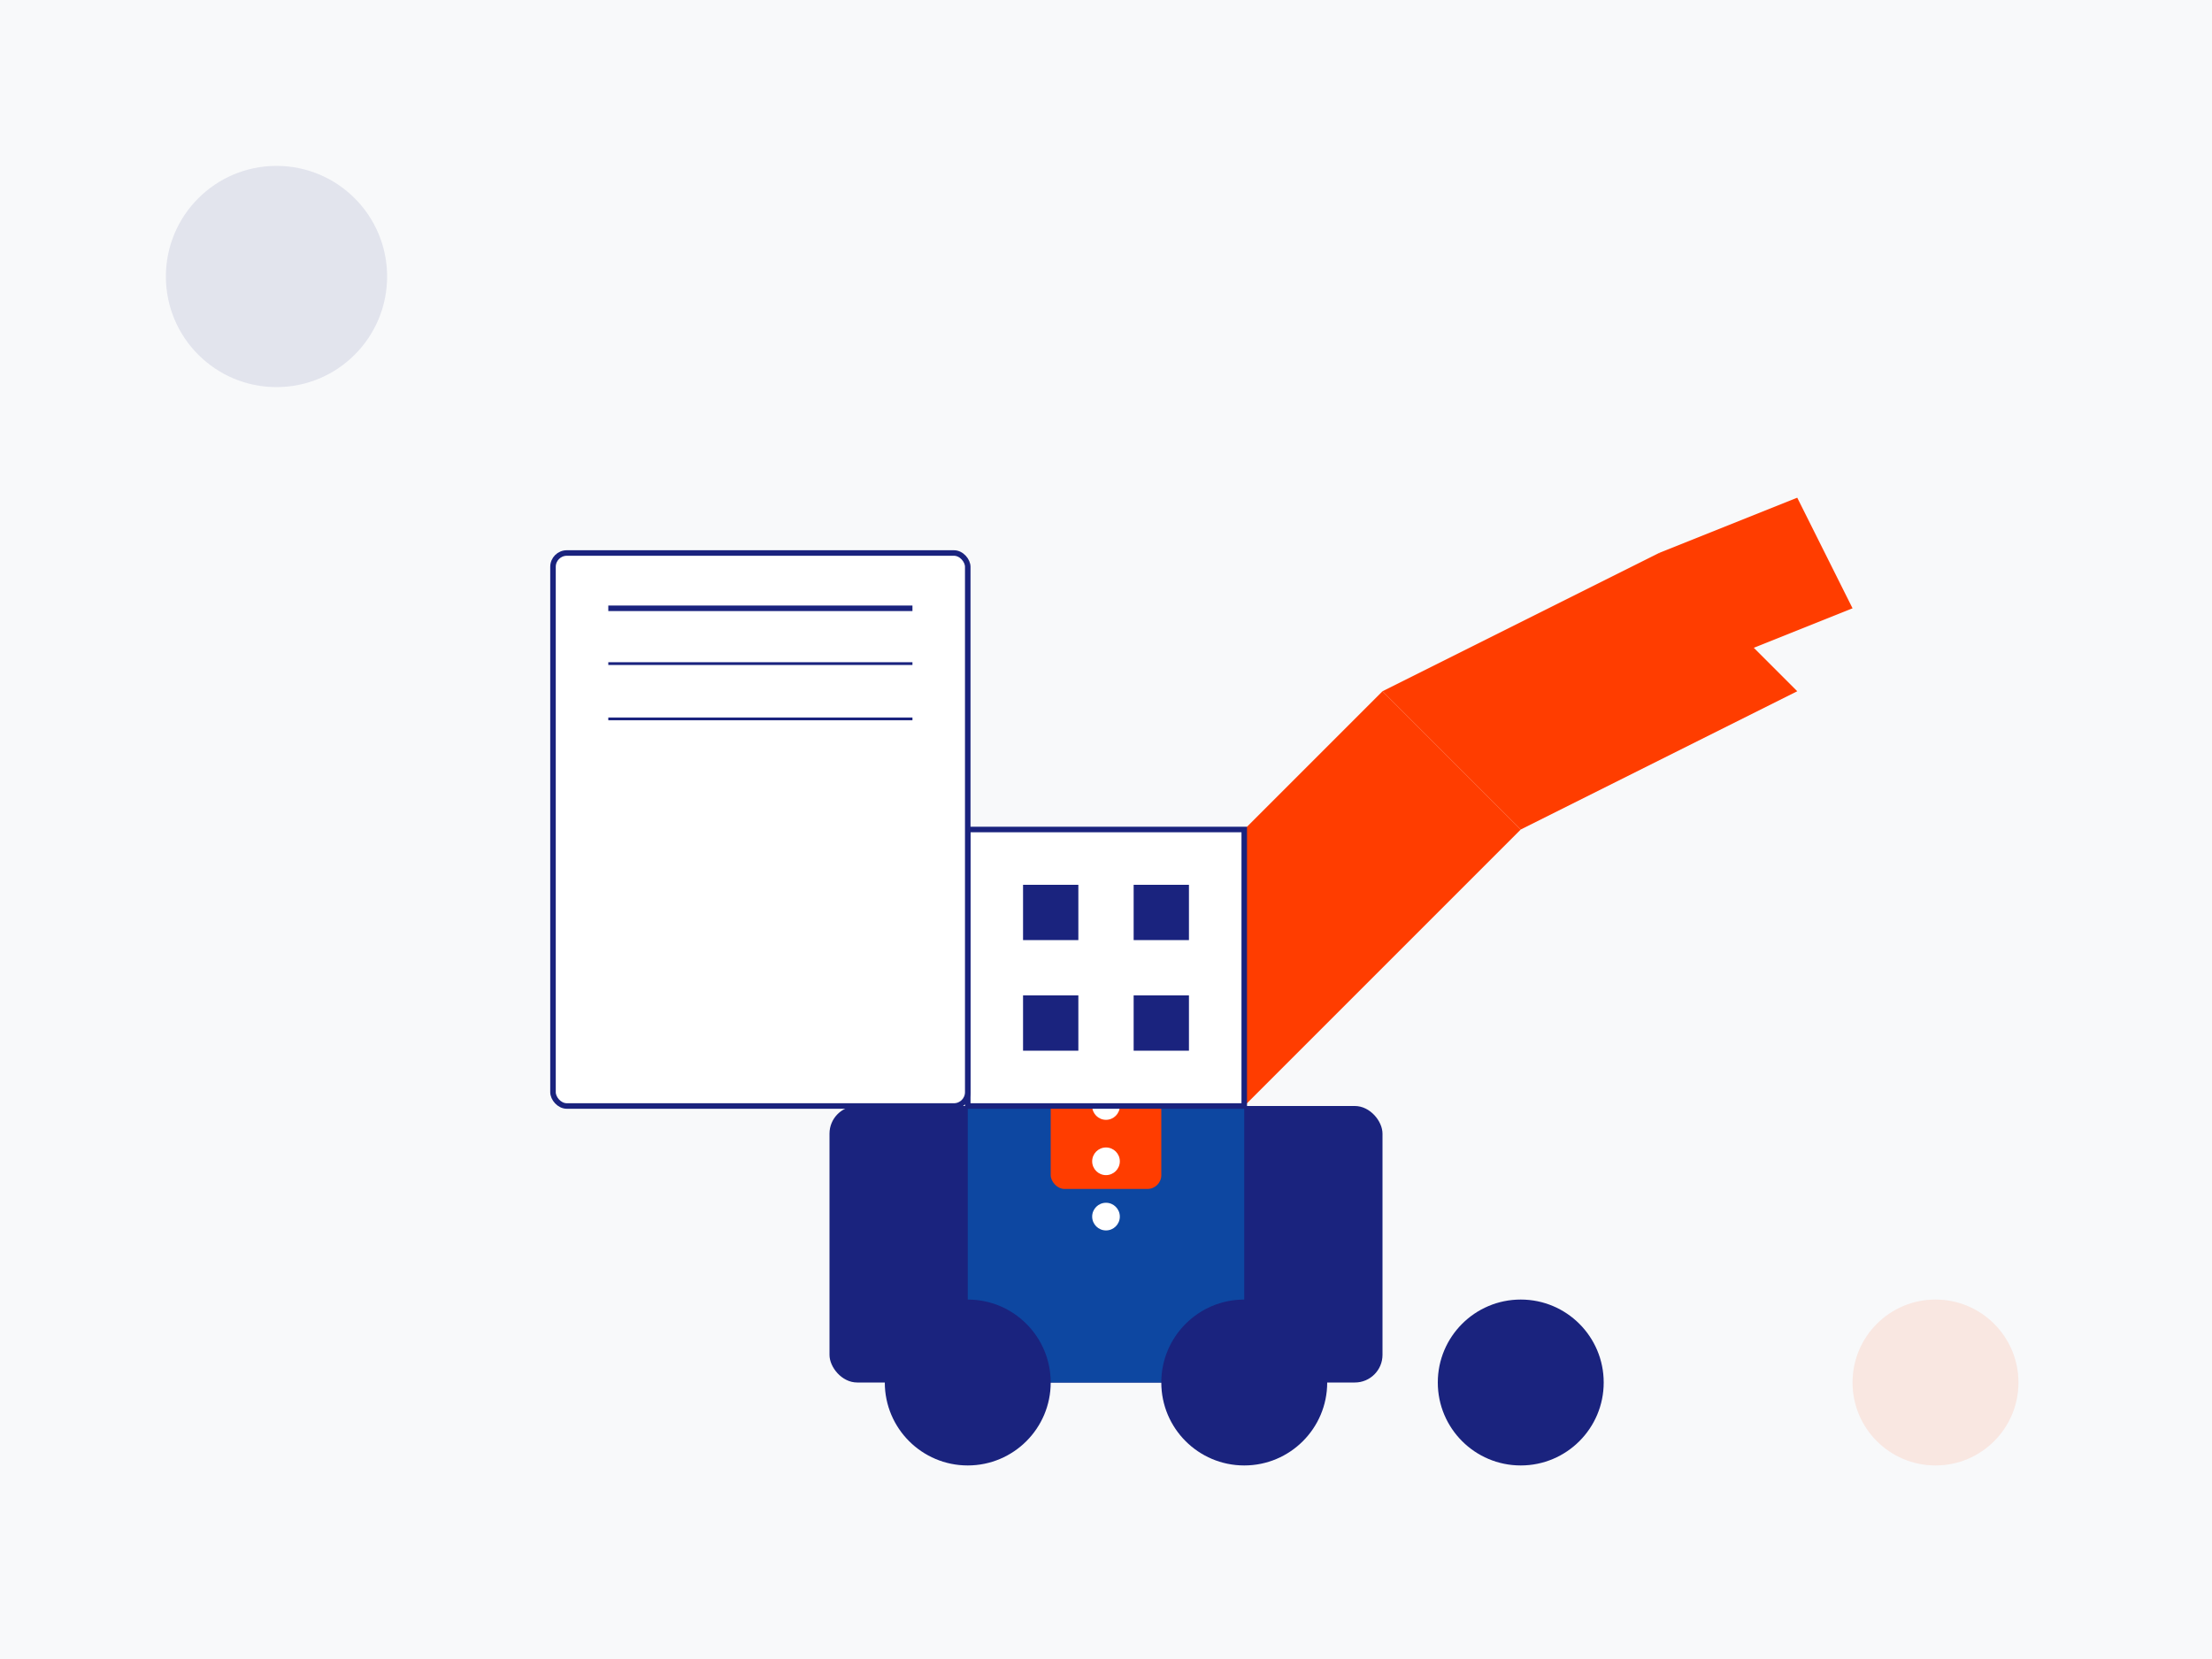 <?xml version="1.0" encoding="UTF-8"?>
<svg width="800" height="600" viewBox="0 0 800 600" xmlns="http://www.w3.org/2000/svg">
    <!-- Background -->
    <rect width="800" height="600" fill="#f8f9fa"/>
    
    <!-- Excavator Base -->
    <rect x="300" y="400" width="200" height="100" fill="#1a237e" rx="10"/>
    <rect x="350" y="350" width="100" height="150" fill="#0d47a1" rx="5"/>
    
    <!-- Excavator Arm -->
    <path d="M400,350 L500,250 L550,300 L450,400 Z" fill="#ff3d00"/>
    <path d="M500,250 L600,200 L650,250 L550,300 Z" fill="#ff3d00"/>
    
    <!-- Bucket -->
    <path d="M600,200 L650,180 L670,220 L620,240 Z" fill="#ff3d00"/>
    
    <!-- Wheels -->
    <circle cx="350" cy="500" r="30" fill="#1a237e"/>
    <circle cx="450" cy="500" r="30" fill="#1a237e"/>
    <circle cx="550" cy="500" r="30" fill="#1a237e"/>
    
    <!-- Control Panel -->
    <rect x="380" y="370" width="40" height="60" fill="#ff3d00" rx="5"/>
    <circle cx="400" cy="400" r="5" fill="white"/>
    <circle cx="400" cy="420" r="5" fill="white"/>
    <circle cx="400" cy="440" r="5" fill="white"/>
    
    <!-- QR Code -->
    <rect x="350" y="300" width="100" height="100" fill="white" stroke="#1a237e" stroke-width="2"/>
    <rect x="370" y="320" width="20" height="20" fill="#1a237e"/>
    <rect x="410" y="320" width="20" height="20" fill="#1a237e"/>
    <rect x="370" y="360" width="20" height="20" fill="#1a237e"/>
    <rect x="410" y="360" width="20" height="20" fill="#1a237e"/>
    
    <!-- Documentation -->
    <rect x="200" y="200" width="150" height="200" fill="white" rx="5" stroke="#1a237e" stroke-width="2"/>
    <line x1="220" y1="220" x2="330" y2="220" stroke="#1a237e" stroke-width="2"/>
    <line x1="220" y1="240" x2="330" y2="240" stroke="#1a237e" stroke-width="1"/>
    <line x1="220" y1="260" x2="330" y2="260" stroke="#1a237e" stroke-width="1"/>
    
    <!-- Decorative Elements -->
    <circle cx="100" cy="100" r="40" fill="#1a237e" opacity="0.1"/>
    <circle cx="700" cy="500" r="30" fill="#ff3d00" opacity="0.1"/>
</svg> 